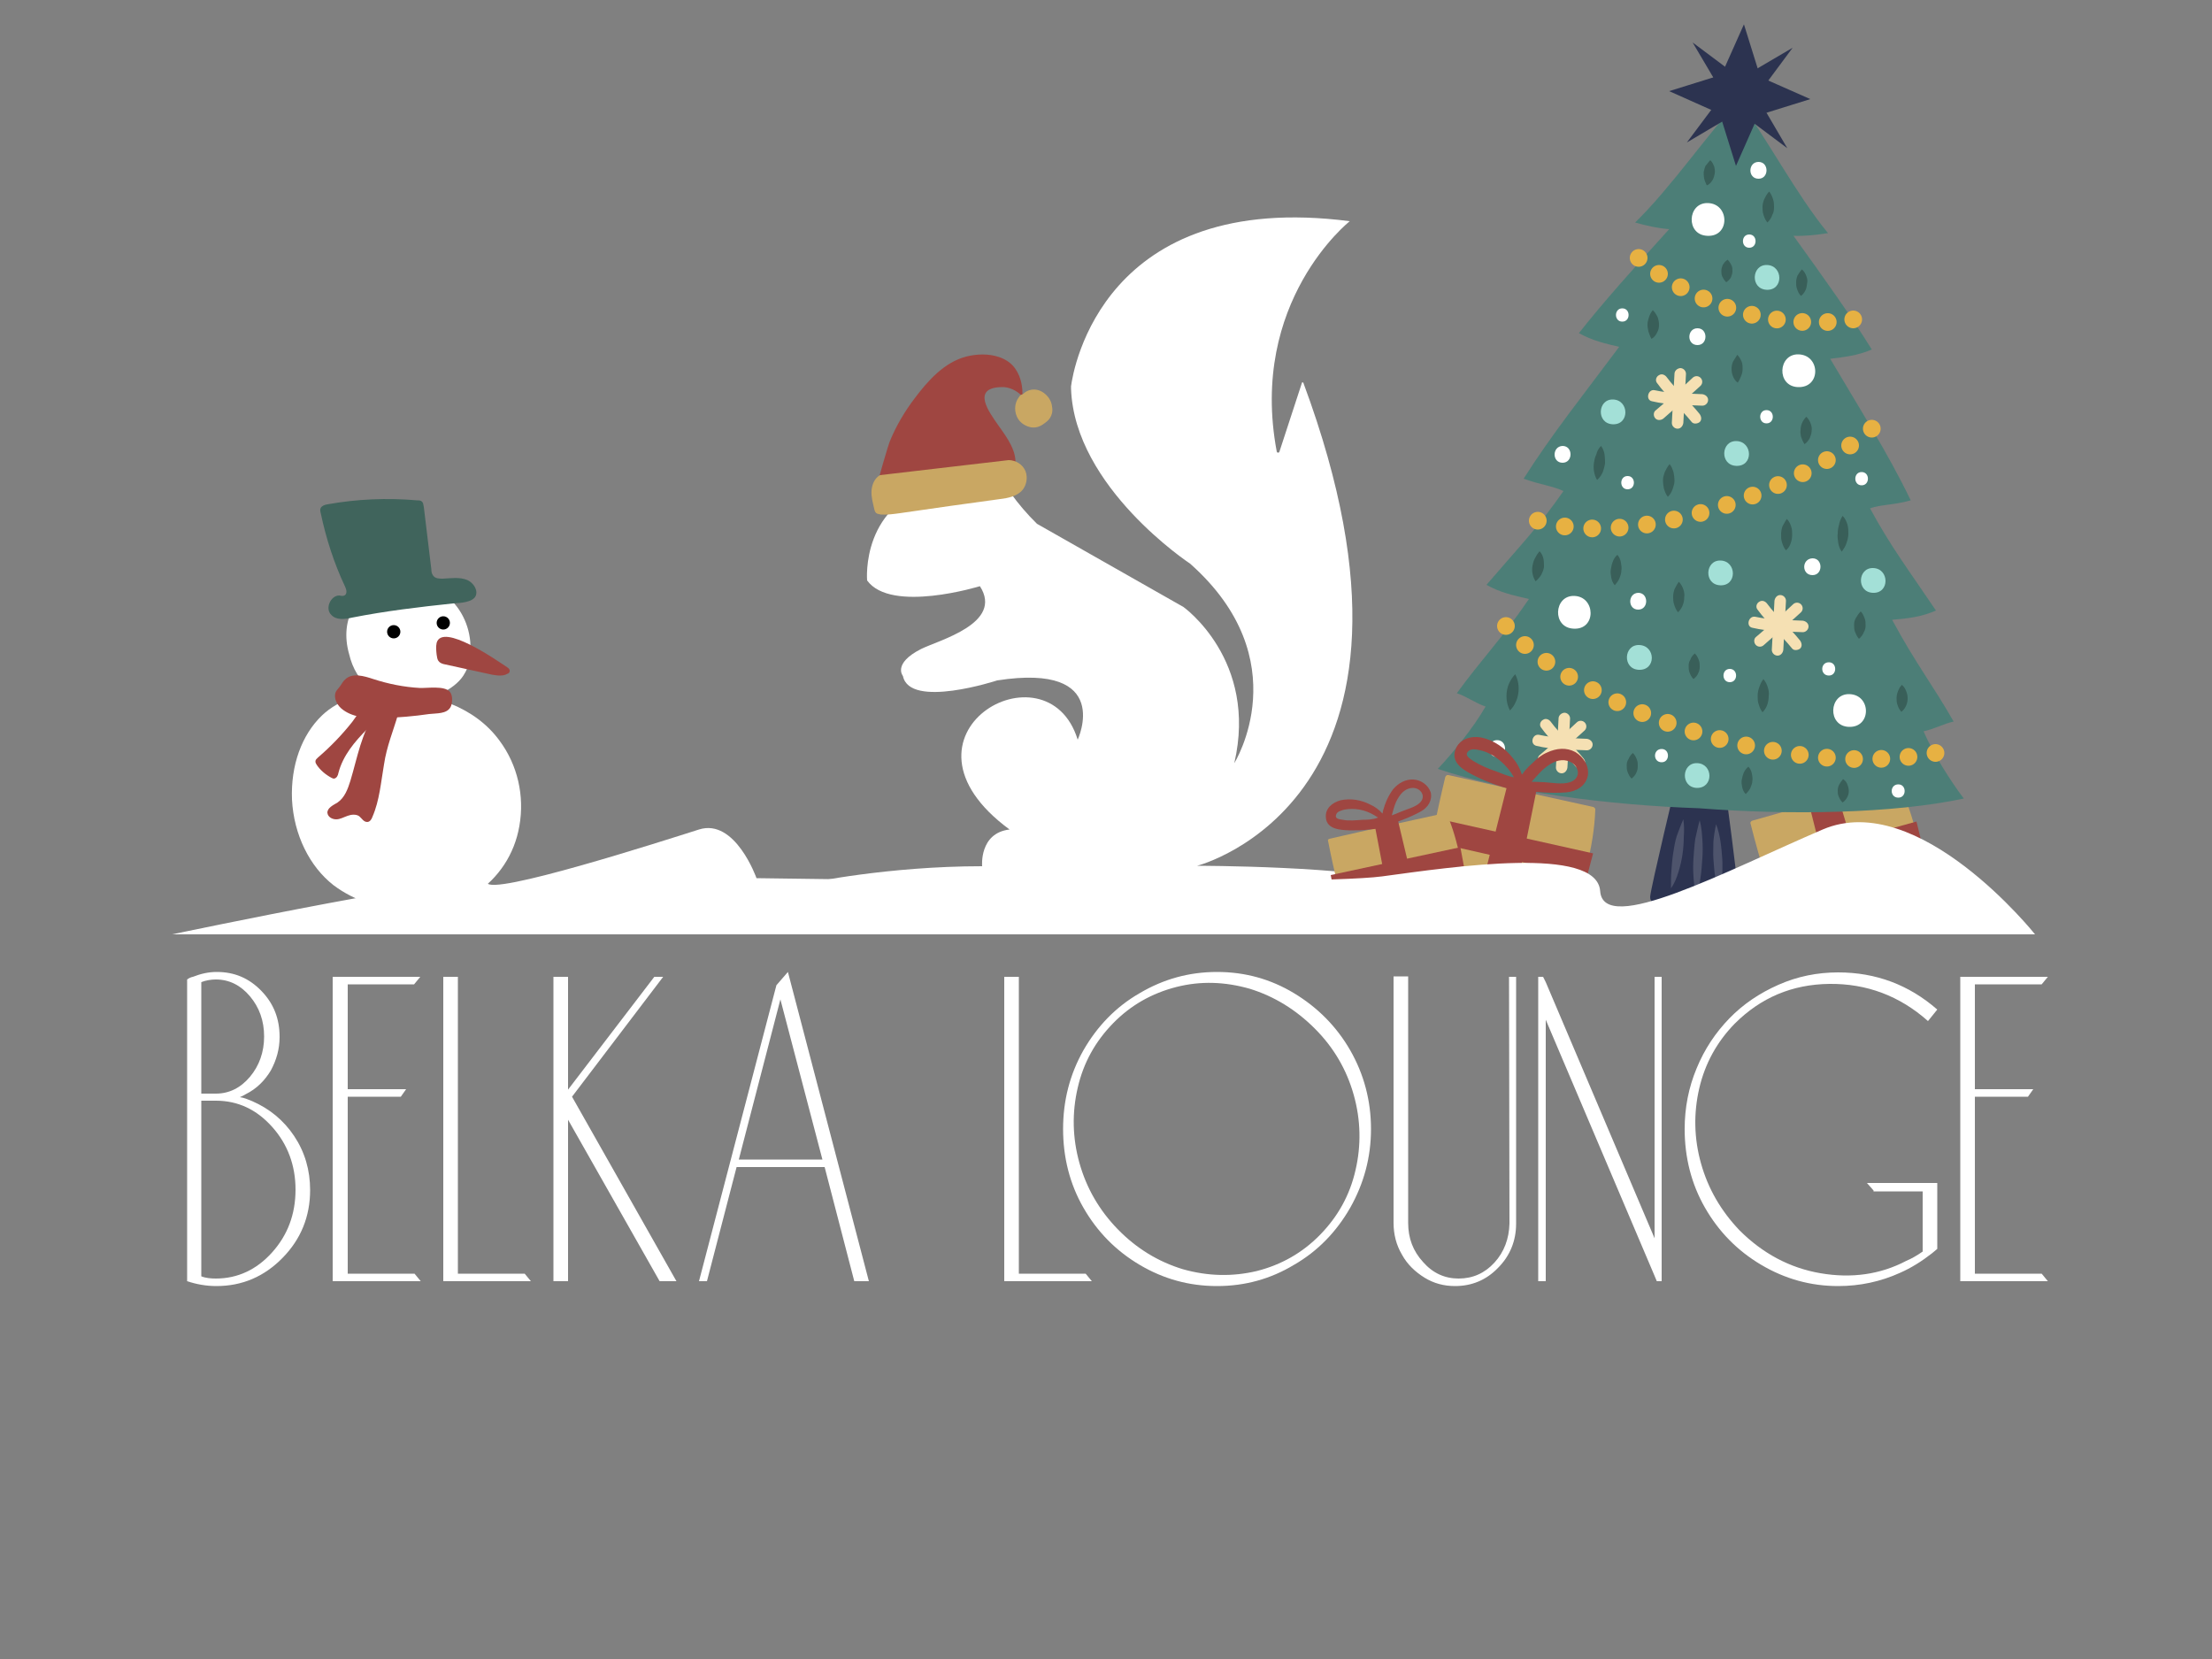 <?xml version="1.0" encoding="utf-8"?>
<!-- Generator: Adobe Illustrator 23.1.0, SVG Export Plug-In . SVG Version: 6.00 Build 0)  -->
<svg version="1.1" id="Слой_1" xmlns="http://www.w3.org/2000/svg" xmlns:xlink="http://www.w3.org/1999/xlink" x="0px" y="0px"
	 viewBox="0 0 500 375" style="enable-background:new 0 0 500 375;" xml:space="preserve">
<rect x="0" y="0" width="500" height="375" fill="#808080" stroke="none"/>
<style type="text/css">
	.st0{display:none;}
	.st1{fill:#FFFFFF;}
	.st2{fill:#9F4641;}
	.st3{fill:#C9A763;}
	.st4{fill:#40645C;}
	.st5{fill:#2C3350;}
	.st6{opacity:0.8;}
	.st7{fill:#565C73;}
	.st8{fill:#4C7E77;}
	.st9{fill:none;stroke:#E7B142;stroke-width:4;stroke-linecap:round;stroke-linejoin:round;}
	.st10{fill:none;stroke:#E7B142;stroke-width:4;stroke-linecap:round;stroke-linejoin:round;stroke-dasharray:0,5.765;}
	.st11{fill:none;stroke:#E7B142;stroke-width:4;stroke-linecap:round;stroke-linejoin:round;stroke-dasharray:0,6.207;}
	.st12{fill:none;stroke:#E7B142;stroke-width:4;stroke-linecap:round;stroke-linejoin:round;stroke-dasharray:0,6.157;}
	.st13{fill:#F5E0B3;}
	.st14{fill:#395F59;}
	.st15{fill:#A3E0D7;}
</style>
<rect class="st0" width="500" height="375"/>
<g id="LOGO">
	<g>
		<path class="st1" d="M57,248.9c3.9,1.7,7.1,4.3,9.5,7.9c2.4,3.6,3.6,7.7,3.6,12.2c0,6-2.1,11.1-6.2,15.3c-4.2,4.3-9.2,6.4-15,6.4
			c-2.3,0-4.5-0.4-6.6-1.1v-68.2c0.4-0.3,0.8-0.5,1.3-0.6c1.8-0.7,3.5-1.1,5.4-1.1c4,0,7.3,1.4,10.1,4.3c2.8,2.9,4.1,6.3,4.1,10.4
			c0,2.7-0.7,5.2-2,7.6c-1.4,2.3-3.2,4.1-5.6,5.3c-0.5,0.3-0.9,0.5-1.4,0.7C55.1,248.1,56,248.5,57,248.9z M45.5,222v25.2h3.3
			c3,0,5.6-1.3,7.7-3.8c2.1-2.5,3.2-5.6,3.2-9.1c0-3.6-1.1-6.6-3.2-9.1c-2.1-2.5-4.7-3.8-7.7-3.8C47.7,221.4,46.5,221.6,45.5,222z
			 M48.8,289c4.9,0,9.2-2,12.7-5.9s5.3-8.6,5.3-14.2c0-5.5-1.8-10.3-5.3-14.2c-3.5-3.9-7.7-5.9-12.7-5.9h-3.3v39.7
			C46.5,288.9,47.7,289,48.8,289z"/>
		<path class="st1" d="M78.6,287.9h15.1l1.4,1.7H75.2v-68.8H95l-1.4,1.7h-15v23.7h13.2l-1.2,1.7h-12V287.9z"/>
		<path class="st1" d="M118.6,287.9l1.4,1.7h-19.8v-68.8h3.3v67.1H118.6z"/>
		<path class="st1" d="M129.3,247.9l23.6,41.7h-3.8l-20.7-36.5v36.5h-3.3v-68.8h3.3v25.5l19.5-25.5h2L129.3,247.9z"/>
		<path class="st1" d="M178.1,219.7l18.3,69.9h-3.3l-6.7-25.8h-19.9l-6.7,25.8H158l17.5-66.9L178.1,219.7z M167,262.1h18.9
			l-9.5-36.2L167,262.1z"/>
		<path class="st1" d="M245.4,287.9l1.4,1.7H227v-68.8h3.3v67.1H245.4z"/>
		<path class="st1" d="M257.6,224.5c5.4-3.2,11.2-4.8,17.5-4.8s12.1,1.6,17.4,4.8s9.6,7.5,12.7,12.9s4.7,11.4,4.7,17.8
			s-1.6,12.3-4.7,17.8c-3.1,5.4-7.3,9.8-12.7,12.9c-5.3,3.2-11.1,4.8-17.4,4.8s-12.1-1.6-17.5-4.8c-5.4-3.2-9.6-7.5-12.7-12.9
			c-3.1-5.4-4.6-11.4-4.6-17.8c0-6.4,1.5-12.3,4.6-17.8C248,232,252.2,227.6,257.6,224.5z M284.1,287.3c5.5-1.4,10.3-4.1,14.3-8.2
			s6.7-8.9,8-14.6c1.3-5.6,1.2-11.3-0.4-17s-4.5-10.7-8.8-15s-9.2-7.3-14.7-9c-5.6-1.6-11.1-1.8-16.6-0.4
			c-5.5,1.4-10.3,4.1-14.3,8.2c-4,4.1-6.7,8.9-8,14.6c-1.3,5.6-1.2,11.3,0.4,17c1.6,5.7,4.5,10.7,8.7,15c4.2,4.3,9.1,7.3,14.7,9
			C273.1,288.5,278.6,288.6,284.1,287.3z"/>
		<path class="st1" d="M341.1,220.8h1.6v55.8c0,3.9-1.4,7.3-4.1,10c-2.7,2.8-6,4.1-9.7,4.1c-2.5,0-4.8-0.6-6.9-1.9s-3.9-3-5.1-5.2
			c-1.3-2.2-1.9-4.6-1.9-7.2v-55.7h3.3v55.7c0,3.5,1.1,6.4,3.4,8.9c2.2,2.5,4.9,3.7,8,3.7c3.2,0,5.9-1.2,8.1-3.6s3.3-5.4,3.4-8.8
			L341.1,220.8L341.1,220.8z"/>
		<path class="st1" d="M374,220.8h1.6v68.8h-1.1l-0.5-1.2l-24.6-57.9v59.1h-1.7v-68.8h1.1l0.6,1.2l24.6,57.9V220.8z"/>
		<path class="st1" d="M423.5,269.1l-1.5-1.7h15.9v14.9l-1.2,1c-2.3,1.8-4.7,3.3-7.2,4.4c-4.4,2-9.1,3-14,3c-6.2,0-12-1.6-17.4-4.8
			c-5.4-3.2-9.6-7.5-12.7-12.9s-4.6-11.4-4.6-17.8c0-4.8,0.9-9.4,2.7-13.7c1.8-4.4,4.3-8.1,7.4-11.3s6.8-5.7,11.1-7.6
			c4.3-1.9,8.8-2.8,13.5-2.8c8.5,0,16,2.8,22.4,8.4l-2.1,2.6c-6.4-5.7-13.9-8.5-22.3-8.4s-15.5,3.1-21.4,9c-4,4.1-6.7,9-8,14.6
			s-1.2,11.3,0.4,17s4.5,10.7,8.7,15.1c5.2,5.2,11.3,8.5,18.3,9.7s13.5,0.3,19.4-2.8c1.2-0.5,2.4-1.2,3.7-2.1v-13.6h-11.1V269.1z"/>
		<path class="st1" d="M446.4,287.9h15.1l1.4,1.7h-19.8v-68.8h19.8l-1.4,1.7h-15.1v23.7h13.2l-1.2,1.7h-12V287.9z"/>
	</g>
	<path id="BelkaLogoVector" class="st1" d="M270.6,195.7c0,0,59-15,24-109.2c-0.1-0.1-0.3-0.1-0.3,0l-5.1,15.6
		c-0.1,0.3-0.5,0.3-0.6,0c-6.4-34,16.5-52.1,16.5-52.1c-55.6-7.2-62.5,33.4-63,37.3c0,0.2,0,0.4,0,0.6c0.8,22.3,26.9,39.5,26.9,39.5
		c24.6,21.8,10,45.1,10,45.1c5.4-23.3-11.5-35.3-11.5-35.3l-33.1-18.8c-9.2-9-12.3-18.8-12.3-18.8c-8.5,0-9.2,9.8-9.2,9.8
		c-18.5,3.8-16.9,21.8-16.9,21.8c5.4,7.5,25.5,1.3,25.5,1.3c5.4,8.4-9.3,12.2-13.3,14.2c-6.5,3.3-4.1,6.1-4.1,6.1
		c1.5,7.5,21.3,1,21.3,1c26.4-4.1,18.2,13.4,18.2,13.4c-6.9-22.5-44.5-1.1-15.4,20.3c-6.9,0.8-6.2,8.3-6.2,8.3
		c-21.5,0-39.2,3.8-39.2,3.8H319C305.9,195.7,270.6,195.7,270.6,195.7z"/>
</g>
<g id="HappyNewYear">
	<g>
		<path class="st2" d="M225.8,80.7c-2.3-0.8-5.1-0.7-7.4-0.1c-5,1.3-8.7,5.5-11.7,9.5c-2.2,2.9-4.1,6.1-5.5,9.5
			c-0.4,0.8-3,9.9-2.9,9.9l0.6-0.1c10.2-1.4,20.4-2.7,30.6-4.1c0.4-3.3-1.8-6.3-3.8-9.1c-2.1-3-6.2-8.5,0.6-8.7
			c1.8-0.1,3.6,0.8,4.8,2.1c0.1-2.1-0.3-4.3-1.5-6.1C228.7,82.1,227.3,81.2,225.8,80.7z"/>
		<path class="st3" d="M198.9,107.4c-1.2,0.7-1.8,2.1-1.9,3.5c-0.1,1.4,0.3,2.7,0.6,4.1c0.1,0.4,0.2,0.8,0.5,1s0.6,0.2,1,0.3
			c1.4,0.1,2.8-0.1,4.3-0.3c7.6-1.1,15.2-2.2,22.7-3.2c1.7-0.2,3.6-0.6,4.8-1.8c1.1-1.1,1.5-3,0.9-4.5s-2.2-2.5-3.8-2.5L198.9,107.4
			z"/>
		<path class="st3" d="M236.3,89.1c-0.9-0.8-2-1.2-3.2-1c-0.7,0.1-1.4,0.5-1.9,1c-0.4,0.1-0.7,0.3-0.9,0.7c-1.1,1.4-1.1,3.5-0.1,5
			c0.7,1,1.8,1.6,2.9,1.8c1.4,0.2,2.4-0.4,3.5-1.3c0.6-0.5,1-1.1,1.2-1.9c0.1-0.5,0.1-1,0-1.5C237.7,90.8,237.1,89.8,236.3,89.1z"/>
	</g>
	<g>
		<path class="st1" d="M79.9,137.4c1.1-1.8,2.8-3.3,4.9-4c1-0.4,1.9-0.3,2.9-0.5c0.9-0.2,1.8-0.7,2.8-0.9c3.9-0.7,8.2,0.7,11.1,3.3
			c3.3,3,5.1,7.7,4.7,12.4c-0.1,1.7-0.5,3.2-1.2,4.4c-0.9,1.7-2.5,3.1-4.7,4.3c-2.3,1.2-5,1.9-7.8,1.9c-4.7,0-9.3-1.9-11.9-6
			c-0.8-1.3-1.4-2.8-1.8-4.5C77.8,143.9,78.2,140.2,79.9,137.4z"/>
		<path class="st1" d="M72.8,161.7c3.8-3.6,9.6-5.5,14.2-4.5c1,0.2,2.2,0.4,3.6,0.4l0,0c0.8,0,1.5,0.1,2.3,0.1c2.9,0.1,6,0.2,9,1.4
			c4.5,1.8,8.3,4.6,11,8.3c4.1,5.5,5.7,12.5,4.5,19.3c-1.1,6.4-4.7,11.8-10,15.3c-2.4,1.6-5.3,2.6-8.9,3.2c-1.9,0.3-3.7,0.5-5.6,0.5
			c-6.5,0-12.7-2-17.5-5.6c-5.4-4.2-9-11.4-9.4-19.4C65.7,173,68.2,166.1,72.8,161.7z"/>
		<path class="st4" d="M79.6,139.6c7.6-1.5,15.2-2.4,22.8-3.2c1.5-0.1,4.7-0.2,5.2-1.9c0.4-1.4-0.8-2.9-2-3.4
			c-1.7-0.7-3.6-0.4-5.5-0.3c-0.8,0-1.7,0-2.2-0.7c-0.3-0.4-0.4-0.9-0.4-1.4c-0.6-4.7-1.1-9.4-1.7-14.1c-0.1-0.4-0.1-0.9-0.4-1.2
			c-0.3-0.3-0.7-0.3-1.1-0.3c-6.8-0.6-13.6-0.3-20.3,0.9c-0.6,0.1-1.2,0.3-1.5,0.8c-0.2,0.4-0.1,0.8,0,1.2c1.2,5.7,3,11.3,5.5,16.6
			c0.3,0.6,0.5,1.5,0,1.9c-0.4,0.3-0.8,0.2-1.3,0.1c-2,0-3.3,3-1.8,4.4C76,140.2,77.9,140,79.6,139.6z"/>
		<g>
			<path class="st2" d="M86.6,162.3c-3.1,0.1-6.5,0-9-1.8c-1.3-0.9-2.3-2.6-1.7-4.1c0.2-0.4,0.6-0.8,0.9-1.2
				c0.4-0.5,0.7-1.2,1.2-1.6c1.6-1.6,4.3-0.8,6.4-0.1c3.4,1.1,6.9,1.8,10.4,2c1.7,0.1,5.7-0.6,6.9,0.9c0.7,0.8,0.6,2.7,0.1,3.5
				c-0.9,1.5-3.1,1.3-4.8,1.5C93.6,161.9,90.1,162.2,86.6,162.3z"/>
			<path class="st2" d="M84.2,184.6c-0.2,0.6-0.6,1.2-1.2,1.2c-0.8,0-1.2-0.8-1.8-1.3c-0.7-0.5-1.8-0.4-2.6-0.1
				c-0.9,0.3-1.7,0.8-2.6,0.8s-1.9-0.5-2-1.5c0-1.1,1.3-1.7,2.3-2.3c1.6-1.1,2.3-3,2.9-4.9c1.6-5.3,2.5-10.9,5.7-15.4
				c0.2-0.3,0.5-0.7,0.9-0.8c0.4-0.2,0.9,0,1.3,0.1c1,0.3,2,0.6,2.9,1c-1.1,3.8-2.6,7.3-3.2,11.4C86.1,176.8,85.8,180.9,84.2,184.6z
				"/>
			<path class="st2" d="M76.5,174.7c-0.1,0.6-0.4,1.2-1,1.3c-0.2,0-0.4-0.1-0.6-0.2c-1.3-0.7-2.5-1.7-3.3-2.9
				c-0.2-0.3-0.3-0.5-0.3-0.8c0-0.4,0.3-0.6,0.6-0.9c2.8-2.4,5.4-5.1,7.7-8c1.2-1.6,2.5-4.1,4.4-2.7c2.2,1.5,0.2,3-1,4.3
				C80.2,167.6,77.5,170.8,76.5,174.7z"/>
		</g>
		<path class="st2" d="M114.6,150.8c0.3,0.2,0.7,0.5,0.6,0.9c0,0.3-0.2,0.5-0.5,0.6c-1,0.6-2.3,0.4-3.5,0.2c-3.5-0.8-7-1.5-10.5-2.3
			c-0.6-0.1-1.2-0.3-1.5-0.7c-0.4-0.4-0.4-1-0.5-1.5c-0.1-0.9-0.2-1.8,0-2.7C100,140.7,112.2,149.2,114.6,150.8z"/>
		<circle cx="89" cy="142.8" r="1.5"/>
		<circle cx="100.2" cy="140.8" r="1.5"/>
	</g>
	<g>
		<path class="st3" d="M429,176.7c-0.1-0.2-0.4-0.4-0.7-0.3c-10.7,3-21.5,6.1-32.2,9.1c-0.1,0-0.2,0.1-0.3,0.2l0,0l0,0
			c-0.1,0.1-0.2,0.3-0.1,0.5c2.1,8.3,4.6,16.4,7.7,24.4c0.1,0.3,0.4,0.5,0.7,0.4c10.8-1.9,21.3-4.9,31.5-9.1
			c0.3-0.1,0.3-0.4,0.3-0.7C434.3,192.9,432.8,184.4,429,176.7z"/>
		<path class="st2" d="M408.8,181.3l7,27.8l7.8-2l-8.4-27.9c-0.2-0.7-1-1.1-1.7-0.8l-3.9,1.4C408.9,180,408.6,180.6,408.8,181.3z"/>
		<polygon class="st2" points="397,195.7 398.3,200.9 434.5,191 433.2,185.7 		"/>
		<path class="st2" d="M418.8,167.4c-2.3,0-4.2,1.3-5.6,3.1c-0.8,1-1.3,2.2-1.7,3.4c-0.3,0.8-0.5,1.7-0.8,2.5
			c-0.1,0.2-0.1,0.7-0.2,1.1c-1-1-2.4-1.8-3.5-2.3c-2.6-1.2-5.8-1.6-8.6-0.7c-2.2,0.7-4.2,2.6-3.9,5.1c0.5,3.4,4.3,3.3,6.9,3.2
			c1.8-0.1,3.7-0.3,5.5-0.6c1.4-0.3,3.2-0.5,4.5-1.3c3.2-1.3,6.8-2.8,9.7-4.6c1.9-1.2,3.1-3.3,2.5-5.5
			C423.1,168.6,420.9,167.4,418.8,167.4z M405.2,179.6c-1.8,0.3-3.9,0.6-5.8,0.3c-0.8-0.1-2.3-0.1-2-1.3c0.2-1,1.4-1.4,2.3-1.6
			c1.3-0.4,2.8-0.4,4.2-0.2c1.5,0.2,3,0.7,4.4,1.4c0.3,0.2,0.7,0.4,1,0.6C408,179.3,406.1,179.5,405.2,179.6z M421,173.9
			c-1.3,1.3-3.6,2-5.2,2.8c-0.8,0.4-1.7,0.8-2.5,1.2c0.4-1.7,0.7-3.5,1.6-5.1c0.8-1.5,2.1-2.9,3.9-3
			C421,169.6,422.8,171.9,421,173.9z"/>
	</g>
	<g>
		<g>
			<g>
				<path class="st5" d="M379.2,175.4c0,0-6.1,25.4-6.2,27.3c-0.3,4.8,19.9,5,20.1,1.1c0.1-1.7-3.4-27.8-3.4-27.8"/>
			</g>
			<g class="st6">
				<g>
					<path class="st7" d="M384.2,185.4c0.4,1.5,0.5,2.9,0.6,4.3c0.1,1.4,0.1,2.9,0,4.3c-0.1,1.4-0.2,2.9-0.4,4.3
						c-0.2,1.4-0.5,2.8-1,4.2c-0.4-1.5-0.5-2.9-0.6-4.3c-0.1-1.4-0.1-2.9,0-4.3c0.1-1.4,0.2-2.9,0.4-4.3
						C383.5,188.3,383.8,186.8,384.2,185.4z"/>
				</g>
				<g>
					<path class="st7" d="M380.5,185.2c0.2,1.4,0.2,2.7,0.1,4c0,1.3-0.1,2.6-0.3,4c-0.2,1.3-0.5,2.6-0.9,3.9
						c-0.4,1.3-0.9,2.6-1.7,3.7c0-1.4,0-2.7,0.1-4s0.2-2.6,0.4-3.9c0.2-1.3,0.4-2.6,0.8-3.9C379.5,187.7,379.9,186.5,380.5,185.2z"
						/>
				</g>
				<g>
					<path class="st7" d="M387.9,186.3c0.5,1.3,0.8,2.6,1,3.9c0.2,1.3,0.3,2.6,0.4,3.9c0.1,1.3,0,2.6,0,4c-0.1,1.3-0.2,2.7-0.6,4
						c-0.5-1.3-0.8-2.6-1-3.9c-0.2-1.3-0.3-2.6-0.4-4c-0.1-1.3,0-2.7,0-4C387.4,189,387.6,187.7,387.9,186.3z"/>
				</g>
			</g>
		</g>
		<g>
			<path class="st8" d="M384.1,182.7c20.6,1.6,43.9,1.2,59.8-2.2c-2.9-3.8-6.9-10.1-9.1-15.2c2.1-0.4,4.8-1.8,6.8-2.2
				c-4.6-8.1-8.7-13.3-13.9-23c3.6-0.3,6.8-0.7,9.9-2.1c-6.2-9.2-10.2-14.4-14.9-23.1c2.6-0.9,5.3-0.7,9.2-1.8
				c-5.2-10.8-11.5-20.6-18.2-32c3.1-0.4,6.2-0.7,9.4-2.1c-4.7-7.6-10.8-16.1-17.7-25.7c2.6,0.1,5.2-0.2,7.8-0.6
				c-7.3-8.9-14-21.8-20.2-30h0.1c-7.1,7.5-15.2,19.5-23.5,27.6c2.5,0.7,5.1,1.3,7.7,1.5c-7.9,8.7-14.9,16.5-20.4,23.5
				c3,1.7,6.1,2.4,9.1,3.1c-7.9,10.6-15.2,19.7-21.6,29.8c3.8,1.4,6.5,1.6,9,2.8c-5.6,8.1-10.2,12.8-17.4,21.2
				c3,1.7,6.1,2.4,9.6,3.2c-6.2,9.1-10.8,13.7-16.3,21.3c2,0.6,4.5,2.4,6.5,3c-2.8,4.9-7.5,10.6-10.8,14.1
				C340.4,179,363.5,182,384.1,182.7"/>
		</g>
		<g>
			<g>
				<g>
					<path class="st5" d="M394.2,5.5l4.8,15.4c1,3.2-0.8,6.6-4,7.6s-6.6-0.8-7.6-4c-0.5-1.4-0.3-3,0.2-4.2L394.2,5.5z"/>
				</g>
				<g>
					<path class="st5" d="M398.9,22.8l-6.5,14.7l-4.8-15.4c-1-3.2,0.8-6.6,4-7.6s6.6,0.8,7.6,4C399.6,20,399.4,21.5,398.9,22.8z"/>
				</g>
				<g>
					<path class="st5" d="M377.3,20.6l15.4-4.8c3.2-1,6.6,0.8,7.6,4s-0.8,6.6-4,7.6c-1.4,0.5-3,0.3-4.2-0.2L377.3,20.6z"/>
				</g>
				<g>
					<path class="st5" d="M394.5,15.9l14.7,6.5l-15.4,4.8c-3.2,1-6.6-0.8-7.6-4s0.8-6.6,4-7.6C391.7,15.2,393.2,15.4,394.5,15.9z"/>
				</g>
			</g>
			<g>
				<g>
					<path class="st5" d="M382.6,9.6l12.3,9.2c1.4,1,1.7,3,0.6,4.3s-3,1.7-4.3,0.6c-0.3-0.3-0.6-0.6-0.8-0.9L382.6,9.6z"/>
				</g>
				<g>
					<path class="st5" d="M396.2,20.2l7.8,13.3l-12.3-9.2c-1.4-1-1.7-3-0.6-4.3c1-1.4,3-1.7,4.3-0.6C395.7,19.5,396,19.8,396.2,20.2
						z"/>
				</g>
				<g>
					<path class="st5" d="M381.3,32.2l9.2-12.3c1-1.4,3-1.7,4.3-0.6c1.4,1,1.7,3,0.6,4.3c-0.3,0.3-0.6,0.6-0.9,0.8L381.3,32.2z"/>
				</g>
				<g>
					<path class="st5" d="M391.9,18.6l13.3-7.8L396,23.2c-1,1.4-3,1.7-4.3,0.6c-1.4-1-1.7-3-0.6-4.3
						C391.3,19.1,391.6,18.8,391.9,18.6z"/>
				</g>
			</g>
		</g>
		<g>
			<g>
				<g>
					<g>
						<line class="st9" x1="370.4" y1="58.3" x2="370.4" y2="58.3"/>
						<path class="st10" d="M375,61.9c10,6.9,24.7,12.2,41,10.7"/>
						<line class="st9" x1="418.9" y1="72.2" x2="418.9" y2="72.2"/>
					</g>
				</g>
				<g>
					<g>
						<line class="st9" x1="423.1" y1="96.9" x2="423.1" y2="96.9"/>
						<path class="st11" d="M418.2,100.7c-15.8,10.8-45.8,22.2-67.6,17.8"/>
						<line class="st9" x1="347.6" y1="117.7" x2="347.6" y2="117.7"/>
					</g>
				</g>
				<g>
					<g>
						<line class="st9" x1="340.4" y1="141.5" x2="340.4" y2="141.5"/>
						<path class="st12" d="M344.7,145.8c18.2,15.8,58.3,29.5,89.8,24.9"/>
						<line class="st9" x1="437.5" y1="170.2" x2="437.5" y2="170.2"/>
					</g>
				</g>
			</g>
			<g>
				<g>
					<g>
						<g>
							<path class="st13" d="M378.5,84.5c-0.2,3.7-0.4,7.4-0.6,11.1c0,0.7,0.6,1.3,1.3,1.3c0.7,0,1.2-0.6,1.3-1.3
								c0.2-3.7,0.4-7.4,0.6-11.1c0-0.7-0.6-1.3-1.3-1.3C379,83.3,378.5,83.9,378.5,84.5L378.5,84.5z"/>
						</g>
					</g>
					<g>
						<g>
							<path class="st13" d="M373.4,90.7c3.8,0.9,7.6,0.8,11.4,1c0.7,0,1.3-0.6,1.3-1.3c0-0.7-0.6-1.2-1.3-1.3
								c-3.6-0.2-7.2-0.1-10.8-0.9C372.5,87.9,371.9,90.4,373.4,90.7L373.4,90.7z"/>
						</g>
					</g>
					<g>
						<g>
							<path class="st13" d="M374.5,86.5c2.3,3.2,5.4,5.8,7.9,8.9c0.4,0.5,1.3,0.4,1.8,0c0.5-0.5,0.4-1.2,0-1.8
								c-2.3-2.9-5.3-5.4-7.5-8.4c-0.4-0.5-1.1-0.8-1.7-0.4C374.4,85.1,374.1,85.9,374.5,86.5L374.5,86.5z"/>
						</g>
					</g>
					<g>
						<g>
							<path class="st13" d="M376,94.6c2.8-2.5,5.7-4.9,8.4-7.4c0.5-0.5,0.5-1.3,0-1.8s-1.3-0.5-1.8,0c-2.7,2.6-5.6,5-8.4,7.4
								c-0.5,0.4-0.5,1.3,0,1.8S375.5,95,376,94.6L376,94.6z"/>
						</g>
					</g>
				</g>
				<g>
					<g>
						<g>
							<path class="st13" d="M401.1,135.8c-0.2,3.7-0.4,7.4-0.6,11.1c0,0.7,0.6,1.3,1.3,1.3c0.7,0,1.2-0.6,1.3-1.3
								c0.2-3.7,0.4-7.4,0.6-11.1c0-0.7-0.6-1.3-1.3-1.3S401.2,135.1,401.1,135.8L401.1,135.8z"/>
						</g>
					</g>
					<g>
						<g>
							<path class="st13" d="M396.1,141.9c3.8,0.9,7.6,0.8,11.4,1c0.7,0,1.3-0.6,1.3-1.3s-0.6-1.2-1.3-1.3
								c-3.6-0.2-7.2-0.1-10.8-0.9C395.2,139.2,394.6,141.6,396.1,141.9L396.1,141.9z"/>
						</g>
					</g>
					<g>
						<g>
							<path class="st13" d="M397.2,137.7c2.3,3.2,5.4,5.8,7.9,8.9c0.4,0.5,1.3,0.4,1.8,0c0.5-0.5,0.4-1.2,0-1.8
								c-2.3-2.9-5.3-5.4-7.5-8.4c-0.4-0.5-1.1-0.8-1.7-0.4C397.1,136.3,396.8,137.1,397.2,137.7L397.2,137.7z"/>
						</g>
					</g>
					<g>
						<g>
							<path class="st13" d="M398.7,145.8c2.8-2.5,5.7-4.9,8.4-7.4c0.5-0.5,0.5-1.3,0-1.8s-1.3-0.5-1.8,0c-2.7,2.6-5.6,5-8.4,7.4
								c-0.5,0.4-0.5,1.3,0,1.8C397.4,146.3,398.2,146.3,398.7,145.8L398.7,145.8z"/>
						</g>
					</g>
				</g>
				<g>
					<g>
						<g>
							<path class="st13" d="M352.3,162.4c-0.2,3.7-0.4,7.4-0.6,11.1c0,0.7,0.6,1.3,1.3,1.3c0.7,0,1.2-0.6,1.3-1.3
								c0.2-3.7,0.4-7.4,0.6-11.1c0-0.7-0.6-1.3-1.3-1.3C352.8,161.2,352.3,161.8,352.3,162.4L352.3,162.4z"/>
						</g>
					</g>
					<g>
						<g>
							<path class="st13" d="M347.3,168.6c3.8,0.9,7.6,0.8,11.4,1c0.7,0,1.3-0.6,1.3-1.3s-0.6-1.2-1.3-1.3
								c-3.6-0.2-7.2-0.1-10.8-0.9C346.4,165.8,345.7,168.2,347.3,168.6L347.3,168.6z"/>
						</g>
					</g>
					<g>
						<g>
							<path class="st13" d="M348.3,164.4c2.3,3.2,5.4,5.8,7.9,8.9c0.4,0.5,1.3,0.4,1.8,0c0.5-0.5,0.4-1.2,0-1.8
								c-2.3-2.9-5.3-5.4-7.5-8.4c-0.4-0.5-1.1-0.8-1.7-0.4C348.2,163,347.9,163.8,348.3,164.4L348.3,164.4z"/>
						</g>
					</g>
					<g>
						<g>
							<path class="st13" d="M349.8,172.5c2.8-2.5,5.7-4.9,8.4-7.4c0.5-0.5,0.5-1.3,0-1.8s-1.3-0.5-1.8,0c-2.7,2.6-5.6,5-8.4,7.4
								c-0.5,0.4-0.5,1.3,0,1.8S349.3,172.9,349.8,172.5L349.8,172.5z"/>
						</g>
					</g>
				</g>
			</g>
			<g>
				<g>
					<path class="st1" d="M386,45.9c-4.6-0.1-5,7.2-0.1,7.4C391.1,53.6,391,46,386,45.9"/>
				</g>
				<g>
					<path class="st1" d="M406.5,80.1c-4.6-0.1-5,7.2-0.1,7.4C411.7,87.7,411.5,80.2,406.5,80.1"/>
				</g>
				<g>
					<path class="st1" d="M355.8,134.7c-4.6-0.1-5,7.2-0.1,7.4C360.9,142.4,360.7,134.8,355.8,134.7"/>
				</g>
				<g>
					<path class="st1" d="M418,156.9c-4.6-0.1-5,7.2-0.1,7.4C423.1,164.5,423,157,418,156.9"/>
				</g>
			</g>
			<g>
				<g>
					<path class="st14" d="M399.9,43.3c0.5,0.6,0.7,1.2,0.9,1.8c0.2,0.6,0.2,1.2,0.2,1.8s-0.1,1.2-0.4,1.7c-0.2,0.6-0.5,1.1-1.1,1.7
						c-0.5-0.6-0.7-1.2-0.9-1.8c-0.2-0.6-0.2-1.2-0.2-1.8s0.2-1.2,0.4-1.7C399.1,44.4,399.4,43.8,399.9,43.3z"/>
				</g>
				<g>
					<path class="st14" d="M373.6,70.1c0.5,0.5,0.8,1,1.1,1.6c0.2,0.6,0.3,1.1,0.3,1.7s-0.1,1.2-0.4,1.7c-0.3,0.6-0.6,1.1-1.3,1.5
						c-0.4-0.7-0.5-1.2-0.7-1.7c-0.1-0.5-0.2-1-0.2-1.5s0.1-1,0.3-1.6C372.9,71.2,373.1,70.7,373.6,70.1z"/>
				</g>
				<g>
					<path class="st14" d="M408.3,94.2c0.5,0.5,0.8,1,1,1.6c0.2,0.5,0.3,1.1,0.2,1.6c0,0.5-0.2,1.1-0.4,1.6c-0.3,0.5-0.6,1-1.2,1.4
						c-0.4-0.6-0.6-1.1-0.8-1.7c-0.1-0.5-0.2-1-0.1-1.5c0-0.5,0.1-1,0.3-1.5C407.5,95.2,407.8,94.7,408.3,94.2z"/>
				</g>
				<g>
					<path class="st14" d="M361.9,100.8c0.5,0.7,0.7,1.3,0.8,2c0.1,0.7,0.1,1.3,0.1,2c-0.1,0.6-0.3,1.3-0.5,1.9
						c-0.3,0.6-0.6,1.2-1.3,1.8c-0.4-0.7-0.6-1.4-0.7-2c-0.1-0.7-0.1-1.3,0-1.9s0.2-1.2,0.5-1.8C361,102,361.3,101.4,361.9,100.8z"
						/>
				</g>
				<g>
					<path class="st14" d="M416.5,116.6c0.6,0.6,0.9,1.3,1.1,2s0.2,1.4,0.2,2.1s-0.2,1.4-0.4,2c-0.2,0.7-0.6,1.3-1.1,2
						c-0.5-0.7-0.7-1.4-0.8-2.1c-0.1-0.7-0.2-1.4-0.1-2c0-0.7,0.1-1.3,0.3-2C415.8,118,416,117.4,416.5,116.6z"/>
				</g>
				<g>
					<path class="st14" d="M379.5,131.5c0.5,0.6,0.8,1.1,1,1.7c0.2,0.6,0.3,1.2,0.2,1.8c0,0.6-0.1,1.2-0.3,1.7
						c-0.2,0.6-0.5,1.1-1.1,1.7c-0.5-0.6-0.7-1.2-0.9-1.8c-0.2-0.6-0.2-1.2-0.2-1.7c0-0.6,0.1-1.1,0.3-1.7
						C378.8,132.7,379,132.1,379.5,131.5z"/>
				</g>
				<g>
					<path class="st14" d="M398.6,153.5c0.5,0.6,0.8,1.2,1,1.9c0.2,0.6,0.3,1.3,0.2,1.9c0,0.6-0.1,1.3-0.3,1.9
						c-0.2,0.6-0.5,1.2-1.1,1.8c-0.5-0.6-0.7-1.3-0.9-1.9c-0.2-0.6-0.2-1.2-0.2-1.8s0.1-1.2,0.3-1.8
						C397.9,154.7,398.1,154.1,398.6,153.5z"/>
				</g>
				<g>
					<path class="st14" d="M348,124.6c0.5,0.5,0.8,1.2,0.9,1.8c0.1,0.6,0.1,1.2,0.1,1.8c-0.1,0.6-0.3,1.1-0.6,1.7
						c-0.3,0.5-0.7,1-1.3,1.5c-0.4-0.6-0.6-1.3-0.7-1.8c-0.1-0.6-0.1-1.1,0-1.7c0.1-0.5,0.2-1,0.5-1.6
						C347.2,125.7,347.5,125.2,348,124.6z"/>
				</g>
				<g>
					<path class="st14" d="M369.1,170.2c0.5,0.5,0.7,1,0.9,1.5c0.2,0.5,0.2,1,0.2,1.5s-0.1,1-0.3,1.4c-0.2,0.5-0.5,0.9-1.1,1.4
						c-0.5-0.5-0.7-1-0.9-1.5c-0.2-0.5-0.2-1-0.2-1.5s0.1-1,0.4-1.4C368.3,171.1,368.6,170.6,369.1,170.2z"/>
				</g>
				<g>
					<path class="st14" d="M429.9,154.8c0.6,0.5,0.8,1,1,1.5s0.3,1,0.3,1.6c0,0.5-0.1,1-0.3,1.5c-0.2,0.5-0.5,1-1.1,1.5
						c-0.5-0.5-0.7-1-0.9-1.6c-0.2-0.5-0.2-1-0.2-1.5s0.1-1,0.3-1.5C429.2,155.8,429.4,155.3,429.9,154.8z"/>
				</g>
				<g>
					<path class="st14" d="M390.5,58.7c0.5,0.5,0.7,0.9,0.9,1.3c0.2,0.4,0.2,0.9,0.2,1.3c0,0.4-0.1,0.8-0.3,1.3
						c-0.2,0.4-0.5,0.8-1.1,1.2c-0.5-0.5-0.7-0.9-0.9-1.3c-0.2-0.4-0.2-0.9-0.2-1.3c0-0.4,0.1-0.8,0.3-1.3
						C389.6,59.6,389.9,59.1,390.5,58.7z"/>
				</g>
				<g>
					<path class="st14" d="M407.3,60.9c0.6,0.5,0.8,1,1,1.5s0.3,1,0.2,1.5s-0.1,1-0.3,1.5c-0.2,0.5-0.5,1-1.1,1.5
						c-0.5-0.5-0.7-1-0.9-1.6c-0.2-0.5-0.2-1-0.2-1.5s0.1-1,0.3-1.5C406.6,61.9,406.8,61.4,407.3,60.9z"/>
				</g>
				<g>
					<path class="st14" d="M386.6,36.2c0.5,0.5,0.7,1,0.9,1.5c0.1,0.5,0.2,1,0.1,1.5s-0.2,1-0.5,1.5s-0.7,1-1.3,1.2
						c-0.3-0.6-0.5-1.1-0.6-1.6s-0.1-0.9-0.1-1.4c0.1-0.5,0.2-0.9,0.4-1.4C385.8,37.2,386.1,36.7,386.6,36.2z"/>
				</g>
				<g>
					<path class="st14" d="M392.7,80.2c0.5,0.5,0.8,1.1,1,1.6s0.2,1.1,0.2,1.6s-0.1,1-0.3,1.5c-0.2,0.5-0.4,1-0.8,1.6
						c-0.6-0.4-0.9-1-1.1-1.5s-0.3-1.1-0.3-1.6s0.1-1.1,0.3-1.6C392,81.3,392.3,80.8,392.7,80.2z"/>
				</g>
				<g>
					<path class="st14" d="M377.4,104.9c0.5,0.6,0.7,1.3,0.9,1.9c0.1,0.6,0.2,1.2,0.2,1.9c0,0.6-0.2,1.2-0.4,1.8
						c-0.2,0.6-0.5,1.2-1.1,1.8c-0.5-0.6-0.7-1.3-0.9-1.9c-0.1-0.6-0.2-1.2-0.2-1.9c0-0.6,0.2-1.2,0.4-1.8
						C376.6,106.1,376.9,105.5,377.4,104.9z"/>
				</g>
				<g>
					<path class="st14" d="M403.9,117.3c0.6,0.6,0.8,1.2,1,1.8c0.2,0.6,0.2,1.2,0.2,1.8c0,0.6-0.1,1.2-0.3,1.8
						c-0.2,0.6-0.5,1.2-1.1,1.7c-0.5-0.6-0.7-1.2-0.9-1.8c-0.2-0.6-0.2-1.2-0.2-1.8c0-0.6,0.1-1.2,0.3-1.8
						C403.2,118.5,403.4,118,403.9,117.3z"/>
				</g>
				<g>
					<path class="st14" d="M420.6,138.2c0.5,0.5,0.7,1.1,0.9,1.6c0.2,0.5,0.2,1.1,0.2,1.6s-0.1,1-0.4,1.5c-0.2,0.5-0.5,1-1.1,1.5
						c-0.5-0.6-0.7-1.1-0.9-1.6c-0.2-0.5-0.2-1.1-0.2-1.6s0.1-1,0.4-1.5S420.1,138.7,420.6,138.2z"/>
				</g>
				<g>
					<path class="st14" d="M383.1,147.7c0.5,0.5,0.7,1,0.9,1.5c0.2,0.5,0.2,1,0.2,1.5s-0.1,1-0.3,1.4c-0.2,0.5-0.5,0.9-1.1,1.4
						c-0.5-0.5-0.7-1-0.9-1.5c-0.2-0.5-0.2-1-0.2-1.5s0.1-1,0.4-1.4C382.2,148.7,382.5,148.2,383.1,147.7z"/>
				</g>
				<g>
					<path class="st14" d="M365.6,125.4c0.5,0.6,0.7,1.2,0.8,1.8c0.1,0.6,0.2,1.2,0.1,1.7c0,0.6-0.2,1.2-0.4,1.7
						c-0.2,0.6-0.6,1.1-1.1,1.7c-0.5-0.6-0.7-1.2-0.8-1.8c-0.1-0.6-0.2-1.2-0.1-1.7c0.1-0.6,0.2-1.2,0.4-1.7
						C364.7,126.5,365,125.9,365.6,125.4z"/>
				</g>
				<g>
					<path class="st14" d="M395.2,173.3c0.5,0.5,0.7,1.1,0.8,1.6c0.1,0.5,0.2,1.1,0.1,1.6c0,0.5-0.2,1-0.4,1.5
						c-0.2,0.5-0.6,1-1.1,1.5c-0.5-0.5-0.7-1.1-0.8-1.6c-0.1-0.5-0.2-1.1-0.1-1.6s0.2-1,0.4-1.5S394.6,173.8,395.2,173.3z"/>
				</g>
				<g>
					<path class="st14" d="M416.6,176.1c0.6,0.4,0.9,0.9,1,1.3c0.2,0.5,0.3,0.9,0.3,1.4s-0.1,0.9-0.3,1.3c-0.2,0.4-0.5,0.9-1.1,1.3
						c-0.5-0.5-0.7-0.9-0.9-1.4c-0.2-0.4-0.2-0.9-0.2-1.3c0-0.4,0.1-0.9,0.3-1.3C415.9,177,416.2,176.6,416.6,176.1z"/>
				</g>
				<g>
					<path class="st14" d="M342.5,152.4c0.4,0.8,0.6,1.5,0.7,2.2s0.1,1.4,0,2.1c-0.1,0.7-0.3,1.4-0.6,2c-0.3,0.7-0.7,1.3-1.3,1.9
						c-0.4-0.8-0.6-1.5-0.7-2.2s-0.1-1.4,0-2.1c0.1-0.7,0.3-1.4,0.6-2C341.5,153.7,341.9,153,342.5,152.4z"/>
				</g>
			</g>
			<g>
				<g>
					<path class="st15" d="M364.6,90.3c-3.5-0.1-3.8,5.4-0.1,5.6C368.4,96.1,368.3,90.4,364.6,90.3"/>
				</g>
				<g>
					<path class="st15" d="M388.9,126.7c-3.5-0.1-3.8,5.4-0.1,5.6C392.7,132.5,392.6,126.8,388.9,126.7"/>
				</g>
				<g>
					<path class="st15" d="M399.4,59.9c-3.5-0.1-3.8,5.4-0.1,5.6C403.2,65.7,403.1,60,399.4,59.9"/>
				</g>
				<g>
					<path class="st15" d="M423.4,128.4c-3.5-0.1-3.8,5.4-0.1,5.6C427.2,134.2,427.1,128.5,423.4,128.4"/>
				</g>
				<g>
					<path class="st15" d="M383.6,172.5c-3.5-0.1-3.8,5.4-0.1,5.6C387.4,178.2,387.3,172.6,383.6,172.5"/>
				</g>
				<g>
					<path class="st15" d="M392.5,99.7c-3.5-0.1-3.8,5.4-0.1,5.6C396.4,105.5,396.2,99.8,392.5,99.7"/>
				</g>
				<g>
					<path class="st15" d="M370.5,145.8c-3.5-0.1-3.8,5.4-0.1,5.6C374.4,151.6,374.3,145.9,370.5,145.8"/>
				</g>
			</g>
			<g>
				<g>
					<g>
						<path class="st1" d="M383.7,78c2.4,0,2.4-3.8,0-3.8C381.3,74.2,381.2,78,383.7,78L383.7,78z"/>
					</g>
				</g>
				<g>
					<g>
						<path class="st1" d="M409.7,130c2.4,0,2.4-3.8,0-3.8C407.2,126.3,407.2,130,409.7,130L409.7,130z"/>
					</g>
				</g>
				<g>
					<g>
						<path class="st1" d="M338.4,171.1c2.4,0,2.4-3.8,0-3.8S336,171.1,338.4,171.1L338.4,171.1z"/>
					</g>
				</g>
				<g>
					<g>
						<path class="st1" d="M370.3,137.8c2.4,0,2.4-3.8,0-3.8C367.9,134.1,367.9,137.8,370.3,137.8L370.3,137.8z"/>
					</g>
				</g>
				<g>
					<g>
						<path class="st1" d="M353.2,104.6c2.4,0,2.4-3.8,0-3.8C350.8,100.9,350.8,104.6,353.2,104.6L353.2,104.6z"/>
					</g>
				</g>
				<g>
					<g>
						<path class="st1" d="M397.5,40.4c2.4,0,2.4-3.8,0-3.8C395.1,36.6,395,40.4,397.5,40.4L397.5,40.4z"/>
					</g>
				</g>
				<g>
					<g>
						<path class="st1" d="M399.3,95.7c1.9,0,1.9-3,0-3S397.4,95.7,399.3,95.7L399.3,95.7z"/>
					</g>
				</g>
				<g>
					<g>
						<path class="st1" d="M391,154.2c1.9,0,1.9-3,0-3S389.1,154.2,391,154.2L391,154.2z"/>
					</g>
				</g>
				<g>
					<g>
						<path class="st1" d="M429.1,180.3c1.9,0,1.9-3,0-3C427.1,177.3,427.1,180.3,429.1,180.3L429.1,180.3z"/>
					</g>
				</g>
				<g>
					<g>
						<path class="st1" d="M367.9,110.6c1.9,0,1.9-3,0-3S366,110.6,367.9,110.6L367.9,110.6z"/>
					</g>
				</g>
				<g>
					<g>
						<path class="st1" d="M366.7,72.7c1.9,0,1.9-3,0-3C364.8,69.7,364.8,72.7,366.7,72.7L366.7,72.7z"/>
					</g>
				</g>
				<g>
					<g>
						<path class="st1" d="M420.8,109.7c1.9,0,1.9-3,0-3S418.9,109.7,420.8,109.7L420.8,109.7z"/>
					</g>
				</g>
				<g>
					<g>
						<path class="st1" d="M413.4,152.7c1.9,0,1.9-3,0-3C411.4,149.7,411.4,152.7,413.4,152.7L413.4,152.7z"/>
					</g>
				</g>
				<g>
					<g>
						<path class="st1" d="M395.4,56c1.9,0,1.9-3,0-3S393.5,56,395.4,56L395.4,56z"/>
					</g>
				</g>
				<g>
					<g>
						<path class="st1" d="M375.6,172.3c1.9,0,1.9-3,0-3C373.6,169.3,373.6,172.3,375.6,172.3L375.6,172.3z"/>
					</g>
				</g>
			</g>
		</g>
	</g>
	<g>
		<path class="st3" d="M360.6,183c0-0.3-0.2-0.5-0.5-0.6c-10.9-2.4-21.8-4.8-32.7-7.2c-0.1,0-0.2,0-0.3,0l0,0l0,0
			c-0.2,0.1-0.3,0.2-0.4,0.4c-2,8.3-3.7,16.6-4.7,25.1c0,0.3,0.1,0.6,0.4,0.7c10.4,3.5,21.1,5.7,32,6.9c0.3,0,0.5-0.2,0.6-0.5
			C357.7,199.8,360.3,191.6,360.6,183z"/>
		<path class="st2" d="M340.7,177.5l-7,27.8l7.8,2l5.8-28.6c0.1-0.7-0.3-1.4-1.1-1.5l-4.1-0.6C341.4,176.5,340.8,176.9,340.7,177.5z
			"/>
		<polygon class="st2" points="323.4,184.7 322.1,189.9 358.7,198.2 360.1,192.9 		"/>
		<path class="st2" d="M356.1,170c-2-1.1-4.3-0.9-6.4,0.1c-1.2,0.5-2.2,1.3-3.1,2.2c-0.7,0.6-1.3,1.2-1.9,1.9
			c-0.2,0.2-0.4,0.6-0.7,0.9c-0.4-1.4-1.2-2.8-2-3.7c-1.8-2.3-4.3-4.1-7.2-4.7c-2.3-0.4-4.9,0.3-5.8,2.7c-1.2,3.2,2.2,4.9,4.6,6.1
			c1.6,0.8,3.3,1.5,5.1,2.1c1.4,0.4,3.1,1.1,4.6,1c3.5,0.4,7.3,0.8,10.8,0.5c2.2-0.2,4.3-1.4,4.8-3.7
			C359.3,173.1,357.9,171.1,356.1,170z M338.3,174.4c-1.8-0.6-3.7-1.4-5.3-2.4c-0.7-0.5-2-1.2-1.2-2.1c0.7-0.8,1.9-0.5,2.8-0.3
			c1.4,0.3,2.7,1,3.8,1.8c1.2,0.9,2.3,2,3.2,3.3c0.2,0.3,0.4,0.7,0.6,1C340.9,175.5,339.1,174.7,338.3,174.4z M354.9,176.8
			c-1.8,0.6-4.1,0.1-5.9,0c-0.9,0-1.8-0.1-2.8-0.1c1.2-1.3,2.3-2.7,3.8-3.7c1.4-1,3.2-1.6,4.9-0.8
			C357,173.1,357.5,175.9,354.9,176.8z"/>
	</g>
	<g>
		<path class="st3" d="M327.1,184.1c-0.1-0.2-0.3-0.3-0.5-0.3c-8.7,1.9-17.4,3.8-26.1,5.8c-0.1,0-0.2,0.1-0.2,0.1l0,0l0,0
			c-0.1,0.1-0.2,0.2-0.1,0.4c1.3,6.7,2.9,13.3,5,19.8c0.1,0.3,0.3,0.4,0.6,0.4c8.7-1,17.2-2.9,25.5-5.8c0.2-0.1,0.3-0.3,0.3-0.5
			C330.7,197.2,329.8,190.4,327.1,184.1z"/>
		<path class="st2" d="M310.8,186.8l4.3,22.5l6.3-1.2l-5.4-22.6c-0.1-0.6-0.7-0.9-1.3-0.7l-3.2,0.9
			C311,185.8,310.7,186.3,310.8,186.8z"/>
		<polygon class="st2" points="300.8,197.8 301.6,202 330.9,195.8 330.1,191.5 		"/>
		<path class="st2" d="M319.5,176.2c-1.8-0.1-3.4,0.8-4.6,2.2c-0.6,0.8-1.1,1.7-1.5,2.6c-0.3,0.7-0.5,1.3-0.7,2
			c-0.1,0.2-0.1,0.6-0.2,0.9c-0.8-0.9-1.8-1.6-2.7-2c-2.1-1.1-4.5-1.5-6.8-1c-1.8,0.5-3.5,1.8-3.3,3.9c0.2,2.7,3.3,2.8,5.4,2.9
			c1.5,0,2.9,0,4.4-0.2c1.1-0.1,2.6-0.2,3.7-0.8c2.6-0.9,5.5-1.9,8-3.3c1.6-0.9,2.6-2.5,2.2-4.3
			C322.8,177.4,321.2,176.3,319.5,176.2z M308.1,185.3c-1.5,0.1-3.2,0.3-4.6,0c-0.7-0.1-1.8-0.2-1.5-1.1c0.2-0.8,1.2-1,1.9-1.2
			c1.1-0.2,2.3-0.2,3.4,0c1.2,0.2,2.4,0.7,3.4,1.3c0.3,0.2,0.5,0.3,0.8,0.5C310.3,185.3,308.8,185.3,308.1,185.3z M320.9,181.5
			c-1.1,1-2.9,1.4-4.3,2c-0.7,0.3-1.4,0.6-2,0.8c0.4-1.4,0.7-2.8,1.5-4c0.7-1.2,1.8-2.2,3.3-2.2C321.1,178.1,322.5,180,320.9,181.5z
			"/>
	</g>
	<path class="st1" d="M42.2,211.2H460c0,0-26.3-33-48-23.7s-49.6,24.2-50.3,13.9c-0.8-10.3-33.1-5.5-49.3-3.3
		c-17.3,2.3-141.4,0.4-141.4,0.4s-4.8-13.6-13-11s-47.4,15.2-47.9,12s-71.2,11.7-71.2,11.7"/>
</g>
</svg>
